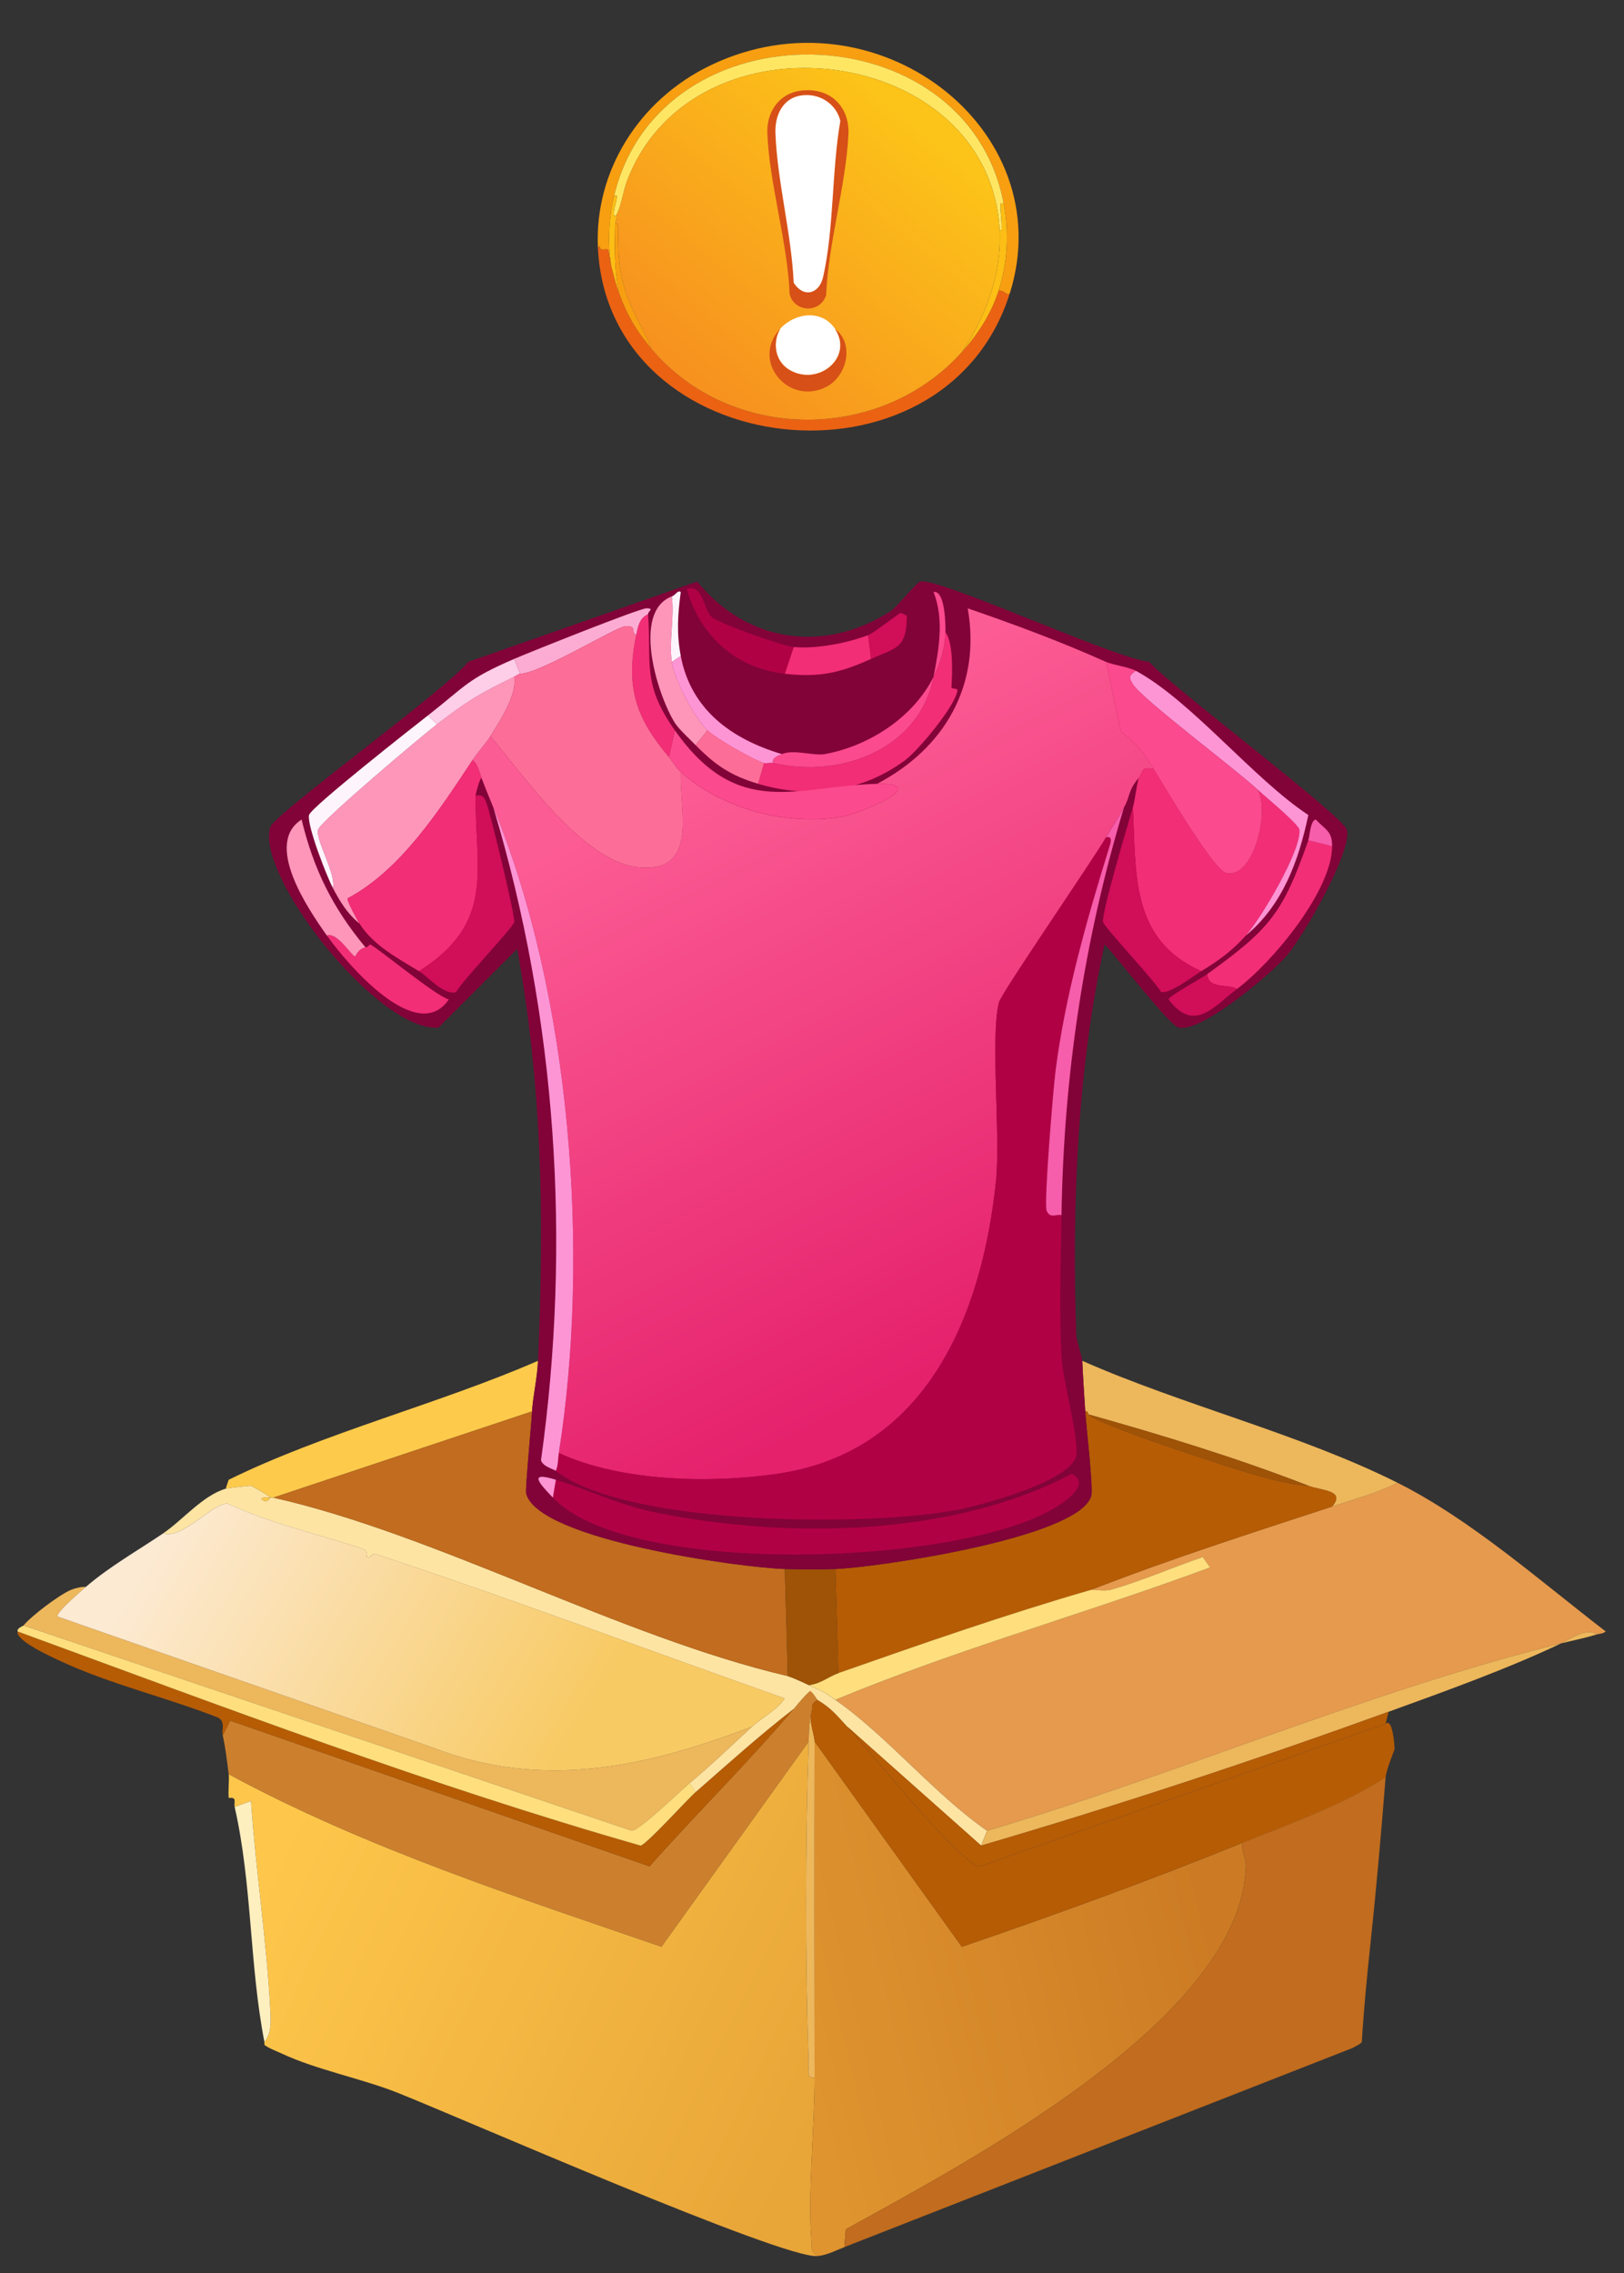 <?xml version="1.0" encoding="UTF-8"?>
<svg id="Layer_1" xmlns="http://www.w3.org/2000/svg" version="1.1" xmlns:xlink="http://www.w3.org/1999/xlink" viewBox="0 0 496.5 695">
  <rect x="0" y="0" width="496.5" height="695" fill="#333333" stroke="none"/>
  <!-- Generator: Adobe Illustrator 29.5.0, SVG Export Plug-In . SVG Version: 2.1.0 Build 137)  -->
  <defs>
    <style>
      .st0 {
        fill: url(#linear-gradient2);
      }

      .st1 {
        fill: #b65c05;
      }

      .st2 {
        fill: #820338;
      }

      .st3 {
        fill: #fdbe15;
      }

      .st4 {
        fill: #fd96b9;
      }

      .st5 {
        fill: #fff;
      }

      .st6 {
        fill: url(#linear-gradient1);
      }

      .st7 {
        fill: #f22e76;
      }

      .st8 {
        fill: #feefbf;
      }

      .st9 {
        fill: #fecde8;
      }

      .st10 {
        fill: #f65daa;
      }

      .st11 {
        fill: #fdca4b;
      }

      .st12 {
        fill: #fede7d;
      }

      .st13 {
        fill: #fee4a3;
      }

      .st14 {
        fill: #fc6e98;
      }

      .st15 {
        fill: #f89e11;
      }

      .st16 {
        fill: #fb4a8d;
      }

      .st17 {
        fill: #cc802e;
      }

      .st18 {
        fill: url(#linear-gradient4);
      }

      .st19 {
        fill: #9f5306;
      }

      .st20 {
        fill: url(#linear-gradient3);
      }

      .st21 {
        fill: #b10145;
      }

      .st22 {
        fill: #e69a4d;
      }

      .st23 {
        fill: #c16c1e;
      }

      .st24 {
        fill: #edb75c;
      }

      .st25 {
        fill: #fcacd2;
      }

      .st26 {
        fill: #fd95d5;
      }

      .st27 {
        fill: #d65018;
      }

      .st28 {
        fill: #d10e58;
      }

      .st29 {
        fill: #fee663;
      }

      .st30 {
        fill: url(#linear-gradient);
      }

      .st31 {
        fill: #fdf4fc;
      }

      .st32 {
        fill: #eb6213;
      }
    </style>
    <linearGradient id="linear-gradient" x1="-197.68" y1="331.71" x2="-13.39" y2="241.92" gradientTransform="translate(274.08 846.72) scale(.91 -.91)" gradientUnits="userSpaceOnUse">
      <stop offset="0" stop-color="#fec74b"/>
      <stop offset="1" stop-color="#e8a538"/>
    </linearGradient>
    <linearGradient id="linear-gradient1" x1="103.93" y1="290.36" x2="-35.1" y2="256.94" gradientTransform="translate(274.08 846.72) scale(.91 -.91)" gradientUnits="userSpaceOnUse">
      <stop offset="0" stop-color="#cc7b24"/>
      <stop offset="1" stop-color="#df942f"/>
    </linearGradient>
    <linearGradient id="linear-gradient2" x1="-242.67" y1="422.68" x2="-81.68" y2="327.53" gradientTransform="translate(274.08 846.72) scale(.91 -.91)" gradientUnits="userSpaceOnUse">
      <stop offset="0" stop-color="#fcead3"/>
      <stop offset=".82" stop-color="#f8ca64"/>
    </linearGradient>
    <linearGradient id="linear-gradient3" x1="-69.6" y1="669.42" x2="27.68" y2="478.8" gradientTransform="translate(274.08 846.72) scale(.91 -.91)" gradientUnits="userSpaceOnUse">
      <stop offset="0" stop-color="#fc5c94"/>
      <stop offset="1" stop-color="#e5216c"/>
    </linearGradient>
    <linearGradient id="linear-gradient4" x1="277.96" y1="828.82" x2="213.21" y2="751.19" gradientTransform="translate(0 866) scale(1 -1)" gradientUnits="userSpaceOnUse">
      <stop offset="0" stop-color="#fcc319"/>
      <stop offset="1" stop-color="#f7921f"/>
    </linearGradient>
  </defs>
  <g id="Generative_Object">
    <g>
      <path class="st30" d="M249.05,635.16c.03,15.16-2.18,36.36-.91,50.46.22,2.43-.51,2.45,1.82,4.09-10.32,1.13-110.33-42.78-128.66-50.01-10.67-4.21-24.74-7.01-35.01-11.82-1.58-.74-4.16-1.67-5.46-2.73v-.91c2.22-2.58,1.98-6.41,1.82-9.55-1.1-21.29-4.48-42.87-5.91-64.1l-5,1.82c-.32-1.39.88-3.09-1.82-2.73-.22-2.05.21-5.65,0-7.27,41.84,22.57,87.45,37.3,132.3,52.74l45.01-62.74c-1.05,31.6-1.07,67.05,0,98.66.06,1.66-.92,4.49,1.82,4.09Z"/>
      <path class="st17" d="M249.96,519.68c-2.4,1.57-1.36,1.72-1.82,3.64-.81,3.43-.79,5.66-.91,9.09l-45.01,62.74c-44.85-15.44-90.46-30.17-132.3-52.74-.5-3.81-.95-8.08-1.82-11.82l2.27-4.55,128.21,44.55c14.47-16.31,30.26-31.86,44.1-48.19,1.6-1.89,3.1-3.82,5-5.46.82.32,2.12,2.64,2.27,2.73h.01Z"/>
      <path class="st6" d="M379.98,563.33c-.66,2.52.94,4.64.91,6.82-.74,46.88-86.33,91.43-122.3,111.39l-.45,5.46c-2.76,1.06-5.16,2.4-8.18,2.73-2.33-1.64-1.6-1.66-1.82-4.09-1.27-14.1.94-35.31.91-50.46-.07-34.28-.1-68.47,0-102.75l45.01,62.74c28.89-9.86,57.65-20.39,85.93-31.82v-.02Z"/>
      <path class="st8" d="M80.83,624.25c-4.59-23.68-3.73-48.25-9.09-71.83l5-1.82c1.43,21.23,4.81,42.81,5.91,64.1.16,3.14.4,6.97-1.82,9.55h0Z"/>
      <path class="st24" d="M249.05,532.41c-.1,34.28-.07,68.47,0,102.75-2.74.4-1.76-2.43-1.82-4.09-1.07-31.61-1.05-67.05,0-98.66.11-3.43.1-5.67.91-9.09-.94,2.74.91,7.19.91,9.09Z"/>
      <path class="st1" d="M259.05,527.87c5.66,6.09,34.97,42.56,40.46,42.74l124.11-43.64c2.23-1.95,2.77,7.32,2.73,7.73-.04.45-2.55,6.35-2.73,8.64-13.61,8.73-28.78,13.99-43.64,20-28.28,11.44-57.03,21.97-85.93,31.82l-45.01-62.74c0-1.9-1.85-6.36-.91-9.09.45-1.92-.59-2.07,1.82-3.64,4.31,2.6,5.84,4.68,9.09,8.18h0Z"/>
      <path class="st23" d="M419.08,593.33c-1.1,10.28-2.12,20.57-2.73,30.92-.79,1.01-1.45.97-2.73,1.82l-155.48,60.92.45-5.46c35.97-19.95,121.55-64.51,122.3-111.39.03-2.18-1.57-4.3-.91-6.82,14.86-6.01,30.04-11.28,43.64-20-1.31,16.5-2.76,33.35-4.55,50.01h.01Z"/>
      <g>
        <path class="st22" d="M490.91,498.77c-1.02.81-1.86.64-2.73.91-3.13-2.17-7.88,1.28-10.91,2.73-57.66,14.19-117.44,40.08-175.49,57.28-16.19-11.2-30.51-28.91-46.37-40.01,37.39-15.51,76.73-26.45,114.57-40.46l-2.27-3.18c-8.99,3.03-19.17,7.5-28.19,10-1.87.52-5.41-.14-5.91,0,24.19-9.45,48.98-17.37,73.65-25.46,6.69-2.19,13.7-4.08,20-7.27,22.4,11.23,43.83,30.23,63.65,45.46h0Z"/>
        <path class="st24" d="M26.28,485.13c-1.01.87-9.52,8.15-8.64,9.09l114.57,40.01c33.56,13.13,65.46,5.96,97.75-6.36-6.28,5.79-12.54,11.81-19.09,17.28-2.88,2.4-15.34,14.5-17.73,14.55L7.18,496.95c2.41-2.94,10.97-9.42,14.55-10.91,1.22-.51,3.19-.96,4.55-.91Z"/>
        <path class="st24" d="M427.26,453.31c-6.3,3.2-13.32,5.08-20,7.27,4.31-5.02-3.32-4.83-7.27-6.36-21.92-8.53-44.64-15.44-67.29-21.82-.05-.04.12-1.07-.91-.91-.33-5.24-.68-10.19-.91-15.46,30.63,13.53,66.68,22.39,96.38,37.28Z"/>
        <path class="st11" d="M164.48,416.03c-.26,5.68-1.56,10.82-1.82,15.46l-79.11,26.37c-.29-.06-.62.06-.91,0,.1-.33-5.57-3.58-5.91-3.64-.42-.07-7.16.74-7.73.91l.91-2.73c28.92-14.28,64.68-23.32,94.56-36.37h.01Z"/>
        <path class="st1" d="M212.68,547.87c9.85-8.61,19.63-17.46,30.01-25.46-13.84,16.33-29.63,31.88-44.1,48.19l-128.21-44.55-2.27,4.55c-.42-1.82.92-4.06-1.36-5.46-15.7-6.2-32.9-10.15-48.19-17.28-2.56-1.19-13.87-6.26-13.18-9.09,62.96,23.06,126.11,47.09,190.49,65.47,1.97-.48,14.19-14.07,16.82-16.37h-.01Z"/>
        <path class="st12" d="M210.86,545.14l1.82,2.73c-2.63,2.3-14.85,15.89-16.82,16.37-64.38-18.38-127.53-42.41-190.49-65.47-.19-1.08,1.66-1.63,1.82-1.82l185.94,62.74c2.39-.04,14.85-12.15,17.73-14.55h0Z"/>
        <path class="st1" d="M332.7,432.39c3.64,3.37,37.01,14.12,44.1,16.37s15.94,5.01,23.19,5.46c3.96,1.54,11.58,1.35,7.27,6.36-24.67,8.09-49.46,16.01-73.65,25.46-25.8,7.45-51.93,16.57-77.29,25.46l-.91-31.82c12.71-.48,74.36-9.48,78.2-22.28.7-2.34-1.53-21.41-1.82-25.91,1.03-.17.86.87.91.91h0Z"/>
        <path class="st13" d="M82.65,457.85c-.04.15-2.32-.4-2.73.45,1.75,1.63,2.59-.48,2.73-.45.29.06.62-.06.91,0,49.81,11.21,106.27,42.63,157.3,54.56,2.2.78,4.25,1.72,6.36,2.73,4.82,2.29,3.79,1.48,8.18,4.55,15.87,11.09,30.18,28.8,46.37,40.01l-1.82,4.55-40.92-36.37c-3.25-3.5-4.78-5.59-9.09-8.18-.15-.09-1.45-2.41-2.27-2.73-1.9,1.63-3.4,3.56-5,5.46-10.37,8-20.15,16.85-30.01,25.46l-1.82-2.73c6.56-5.47,12.82-11.48,19.09-17.28,2.97-2.75,7.45-4.95,10-8.64-41.54-14.63-83.11-30.29-125.02-44.1-1.17-.38-1.56,1.29-2.73.91-.51-.17,1.14-1.77-1.82-2.73-13.67-4.44-27.78-7.64-40.92-13.64-4.57-.03-13.88,11.11-19.55,9.09,5.91-4,12.06-11.55,19.09-13.64.57-.17,7.31-.98,7.73-.91.34.06,6.01,3.3,5.91,3.64h.03Z"/>
        <path class="st24" d="M477.27,502.41c-15.8,7.56-35.09,14.52-52.74,20.91-41.06,14.88-82.67,28.63-124.57,40.92l1.82-4.55c58.05-17.2,117.83-43.1,175.49-57.28h0Z"/>
        <path class="st12" d="M255.41,519.68c-4.39-3.07-3.36-2.25-8.18-4.55,3.37-.23,6.1-2.59,9.09-3.64,25.35-8.89,51.49-18.01,77.29-25.46.5-.14,4.04.52,5.91,0,9.02-2.5,19.19-6.97,28.19-10l2.27,3.18c-37.84,14.02-77.18,24.95-114.57,40.46h0Z"/>
        <path class="st24" d="M488.18,499.68c-3.77,1.14-7.14,1.8-10.91,2.73,3.03-1.45,7.78-4.9,10.91-2.73Z"/>
        <path class="st23" d="M239.95,479.68l.91,32.73c-51.04-11.93-107.5-43.34-157.3-54.56l79.11-26.37c-.22,3.93-2.1,23.78-1.82,25,3.27,14.31,66.07,22.84,79.11,23.19h0Z"/>
        <path class="st19" d="M255.41,479.68l.91,31.82c-2.99,1.05-5.73,3.41-9.09,3.64-2.11-1-4.16-1.95-6.36-2.73l-.91-32.73c5.08.14,10.38.19,15.46,0h-.01Z"/>
        <path class="st0" d="M229.95,527.87c-32.29,12.33-64.18,19.5-97.75,6.36l-114.57-40.01c-.88-.94,7.63-8.22,8.64-9.09,7.15-6.17,15.83-11.08,23.64-16.37,5.67,2.02,14.98-9.13,19.55-9.09,13.14,6,27.25,9.2,40.92,13.64,2.96.96,1.3,2.56,1.82,2.73,1.17.38,1.56-1.29,2.73-.91,41.91,13.81,83.48,29.47,125.02,44.1-2.55,3.69-7.03,5.89-10,8.64h0Z"/>
        <path class="st19" d="M399.98,454.22c-7.25-.44-16.21-3.24-23.19-5.46s-40.46-12.99-44.1-16.37c22.65,6.38,45.36,13.29,67.29,21.82h0Z"/>
        <path class="st1" d="M424.53,523.32l-.91,3.64-124.11,43.64c-5.49-.18-34.8-36.65-40.46-42.74l40.92,36.37c41.9-12.29,83.51-26.03,124.57-40.92h-.01Z"/>
        <path class="st11" d="M82.65,457.85c-.14-.03-.98,2.08-2.73.45.41-.85,2.68-.3,2.73-.45Z"/>
      </g>
    </g>
    <g>
      <path class="st2" d="M330.88,416.03c.23,5.26.58,10.21.91,15.46.28,4.5,2.52,23.57,1.82,25.91-3.84,12.8-65.49,21.79-78.2,22.28-5.08.19-10.37.14-15.46,0-13.04-.35-75.84-8.88-79.11-23.19-.28-1.22,1.6-21.08,1.82-25,.26-4.64,1.56-9.78,1.82-15.46,1.93-42.85,1.34-83.5-6.36-125.93l-24.1,24.1c-18.67,1.19-56.07-46.84-51.37-61.38,1.29-4,54.41-42.55,60.47-50.46l70.01-24.56c15.34,18.66,38.7,22.1,59.1,9.09,2.08-1.33,7.87-8.76,9.09-9.09,5.44-1.46,59.23,23.44,70.01,24.55,6.37,7.25,59.54,47.29,60.47,51.37,1.54,6.77-13.23,32.3-18.19,38.19s-26.34,23.8-33.19,22.28c-3.01-.67-19.23-21.99-22.73-25.46-8.38,38.67-10.01,79.71-8.64,119.57.04,1.12,1.77,6.61,1.82,7.73h.01Z"/>
      <g>
        <path class="st20" d="M338.15,202.35l4.55,21.37c4.72,3.41,6.45,5.78,10,11.37-4.24-.76-3.01.95-4.55,2.73-3.34,3.87-2.52,5.5-4.55,9.09-1.72,3.05-3.68,6.05-5.46,9.09-4.44,7.59-31.98,47.55-32.73,50.46-2.67,10.29.51,40.69-.91,54.56-4.22,41.08-21.22,82.9-66.83,89.56-20.51,2.99-47.9,2.4-66.83-6.36,9.67-61.03,3.66-140.2-20-197.31-1.25-3.02-2.47-6.03-3.64-9.09-.7-1.83-1.09-4.13-2.73-5.46,1.64-2.47,4.34-5.48,5.46-7.27,10.15,11.98,28.21,38.19,45.01,40.01,18.92,2.05,12.73-17.53,13.18-29.1,12.69,11.46,32.76,16.62,49.55,13.64,5.3-.94,27.99-10.46,10.46-10,20.6-10.79,31.88-30.09,27.73-53.65,14.28,4.9,28.52,10.2,42.28,16.37h.01Z"/>
        <path class="st21" d="M324.52,371.47c-.21,13.74-.69,29.61,0,43.19.37,7.3,5.11,23.7,4.55,30.01-.7,7.87-28.48,15.33-35.92,16.82-26.71,5.36-101.72,5.1-123.21-11.82.75-1.8.62-3.64.91-5.46,18.93,8.77,46.32,9.36,66.83,6.36,45.61-6.66,62.61-48.48,66.83-89.56,1.42-13.87-1.77-44.27.91-54.56.76-2.91,28.3-42.87,32.73-50.46,2.35-.65,1.18,2.3.91,3.18-6.84,22.14-13.42,45.15-16.37,68.19-.67,5.23-3.63,40.61-2.73,42.74,1.06,2.48,2.67,1.07,4.55,1.36h.01Z"/>
        <path class="st7" d="M352.7,235.08c3.1,4.88,18.29,31.04,22.28,31.82,8.54,1.69,13.25-19.23,9.55-25.46,2.11,1.97,12.57,10.52,12.73,12.28.59,6.39-11.83,27.19-16.37,32.28-4.15,4.66-8.35,7.7-13.64,10.91-21.77-9.74-19.82-29.72-20.91-50.01.71-2.4,1.03-6.44,1.82-9.09,1.53-1.77.31-3.48,4.55-2.73h0Z"/>
        <path class="st4" d="M149.94,225.08c-1.12,1.79-3.82,4.8-5.46,7.27-10.07,15.21-21.92,33.67-38.19,42.28-.32.75,2.99,6.7,3.64,7.73-3.67-2.92-6.05-6.81-8.18-10.91,1.12-4.15-5.17-14.38-4.55-17.73.45-2.39,32.05-28.99,36.37-32.28,9.8-7.47,12.57-9.15,23.64-14.55.99,5.38-4.32,13.45-7.27,18.19h0Z"/>
        <path class="st21" d="M169.03,457.85l.91-5.46c10.16,3.19,19.68,7.81,30.46,10,40.1,8.16,90.7,7.49,127.3-11.82,5.7,3.11-1.38,7.97-4.55,10-28.07,18.06-130.71,22-154.12-2.73h0Z"/>
        <path class="st7" d="M147.21,237.81c-.68.4-1.82,5.17-1.82,5.46-.05,23.14,6.05,38.82-17.28,53.65-6.52-3.97-13.94-7.85-18.19-14.55-.65-1.03-3.96-6.98-3.64-7.73,16.27-8.61,28.11-27.07,38.19-42.28,1.63,1.33,2.03,3.62,2.73,5.46h.01Z"/>
        <path class="st16" d="M338.15,202.35c2.06.92,7.01,1.6,9.09,2.73-1.93,1.55-2.35,1.72-.91,4.09,2.72,4.48,31.53,26.04,38.19,32.28,3.7,6.23-1,27.15-9.55,25.46-3.99-.79-19.18-26.95-22.28-31.82-3.55-5.59-5.28-7.95-10-11.37l-4.55-21.37h0Z"/>
        <path class="st26" d="M170.85,444.21c-.29,1.81-.16,3.65-.91,5.46-.7-.55-3.81-1.22-4.55-3.18,9.33-66.52,4.75-135.43-14.55-199.58,23.66,57.11,29.68,136.28,20,197.31h.01Z"/>
        <path class="st28" d="M128.11,296.91c23.32-14.83,17.23-30.51,17.28-53.65,2.66-.67,3.03,1.4,3.64,3.18,1.16,3.4,8.54,33.68,8.18,35.46s-15.99,17.96-17.73,21.37c-3.65,1.21-8.67-4.72-11.37-6.36Z"/>
        <path class="st7" d="M231.77,239.63l1.82-6.36c.74.22,1.92-.19,2.73,0,21.38,4.91,44.93-4.6,49.1-26.37,2.13-4.29,3.51-8.83,3.64-13.64,2.46,3.4,2.09,12.41,1.82,16.82-.04.65,1.87.26,1.82.91-.34,4.51-11.9,18.38-15.91,21.37-13.32,9.93-29.45,11.89-45.01,7.27h-.01Z"/>
        <path class="st16" d="M268.14,239.63c17.53-.46-5.16,9.06-10.46,10-16.79,2.98-36.86-2.18-49.55-13.64-1.87-1.69-2.23-2.88-3.64-4.55l1.82-8.18c19.37,27.46,37.06,17.02,61.83,16.37Z"/>
        <path class="st28" d="M367.25,296.91c-2.41,1.47-9.55,7.05-12.28,6.36-1.79-3.23-17.44-19.9-17.73-21.37-.54-2.7,7.67-30.16,9.09-35.01,1.09,20.29-.86,40.27,20.91,50.01h.01Z"/>
        <path class="st7" d="M407.26,258.72c-.03,13.61-18.32,35.6-29.1,43.64-2.95-1.76-8.72.22-9.09-4.55,19.2-13.85,23.1-18.53,30.92-40.92l7.27,1.82h0Z"/>
        <path class="st10" d="M324.52,371.47c-1.88-.29-3.49,1.12-4.55-1.36-.9-2.12,2.06-37.51,2.73-42.74,2.95-23.05,9.52-46.05,16.37-68.19.27-.88,1.44-3.83-.91-3.18,1.78-3.04,3.74-6.04,5.46-9.09-12.26,40.49-18.45,82.27-19.09,124.57h-.01Z"/>
        <path class="st26" d="M380.89,286c4.54-5.09,16.95-25.89,16.37-32.28-.16-1.76-10.62-10.3-12.73-12.28-6.66-6.24-35.47-27.8-38.19-32.28-1.44-2.37-1.03-2.54.91-4.09,16.96,9.17,35.89,32.98,52.74,44.1-2.92,13.91-7.83,27.5-19.09,36.83h0Z"/>
        <path class="st7" d="M111.75,289.64c.89-.17,1.28-.93,1.36-.91,1.44.28,19.92,15.69,24.1,16.82-9.69,14.23-30.99-10.68-37.28-19.55,3.18-1.21,7.58,6.38,8.64,6.36.21,0,.84-2.29,3.18-2.73h0Z"/>
        <path class="st4" d="M111.75,289.64c-2.35.44-2.97,2.73-3.18,2.73-1.06.01-5.46-7.57-8.64-6.36-6.02-8.49-19.23-28.08-7.73-35.46,3.71,15.34,9.56,27.07,19.55,39.1h0Z"/>
        <path class="st4" d="M205.4,202.35c.8,5.47,6.91,17.06,10.91,20.91l-3.64,4.55c-1.64-1.69-5.25-5.02-6.36-6.82-5.56-9.01-13.1-34.07-.91-38.64.83,6.38-.93,13.67,0,20Z"/>
        <path class="st21" d="M242.68,197.8l-2.73,8.18c-15.04-1.66-25.84-11.58-30.01-25.91,5.16-1.63,5.03,6.46,7.73,8.64,2.51,2.03,21.58,8.79,25,9.09h0Z"/>
        <path class="st31" d="M133.57,221.44c-4.32,3.29-35.92,29.89-36.37,32.28-.63,3.35,5.66,13.58,4.55,17.73-1.91-3.67-7.96-19.16-7.27-22.28.51-2.32,31.95-27.01,36.37-30.46l2.73,2.73h-.01Z"/>
        <path class="st16" d="M236.32,233.26c-.44-1.66,1.81-2.36,2.73-2.73,3.76-1.53,9.69.64,13.18,0,13.39-2.44,27.02-11.21,33.19-23.64-4.17,21.77-27.72,31.28-49.1,26.37Z"/>
        <path class="st7" d="M206.31,223.26l-1.82,8.18c-10.1-11.95-13.29-21.29-10-37.28.5-2.45.95-5.29,3.64-6.36,1.06,15.27-1.86,21.23,8.18,35.46Z"/>
        <path class="st7" d="M265.41,194.17l.91,7.27c-9.46,4.25-15.67,5.73-26.37,4.55l2.73-8.18c6.9.62,16.2-1.16,22.73-3.64Z"/>
        <path class="st25" d="M198.13,187.8c-2.68,1.07-3.13,3.91-3.64,6.36-1.97-1.11.53-2.77-3.18-2.73-2.71.03-26.38,14.61-32.28,14.55l-1.82-4.55c4.63-1.99,38.3-15.48,40.46-15.46,2.54.03.39.89.45,1.82h0Z"/>
        <path class="st26" d="M239.04,230.54c-.91.37-3.17,1.07-2.73,2.73-.81-.19-1.99.22-2.73,0-3.36-.99-14.73-7.54-17.28-10-4-3.86-10.11-15.44-10.91-20.91l2.73-1.82c3.13,16.49,15.61,25.44,30.92,30.01h0Z"/>
        <path class="st14" d="M233.59,233.26l-1.82,6.36c-8.28-2.46-13.11-5.69-19.09-11.82l3.64-4.55c2.55,2.46,13.92,9.02,17.28,10h0Z"/>
        <path class="st9" d="M159.03,205.99c-.69.13-1.19.6-1.82.91-11.07,5.4-13.84,7.08-23.64,14.55l-2.73-2.73c11.72-9.15,11.82-11,26.37-17.28l1.82,4.55Z"/>
        <path class="st28" d="M378.16,302.37c-6.95,5.19-13.03,13.62-20.91,3.18-.04-.99,10.11-6.49,11.82-7.73.37,4.76,6.15,2.79,9.09,4.55h0Z"/>
        <path class="st28" d="M266.32,201.44l-.91-7.27c1.83-.7,9.41-6.72,10-6.82l1.82.91c.03,10.04-3.3,9.76-10.91,13.18Z"/>
        <path class="st31" d="M208.13,200.53l-2.73,1.82c-.93-6.33.83-13.63,0-20,1.18-.44,1.8-2.05,2.73-1.36-.93,6.85-1.31,12.64,0,19.55h0Z"/>
        <path class="st16" d="M289.05,193.26c-.13,4.81-1.51,9.35-3.64,13.64,1.62-8.46,3.29-17.49,0-25.91,3.5-.62,3.7,9.8,3.64,12.28h0Z"/>
        <path class="st10" d="M407.26,258.72l-7.27-1.82c.44-1.25.55-6,2.27-6.36,3.04,3.21,5.01,3.52,5,8.18Z"/>
        <path class="st26" d="M169.94,452.4l-.91,5.46c-4.02-4.25-7.85-8.21.91-5.46Z"/>
        <path class="st14" d="M194.49,194.17c-3.29,15.99-.1,25.33,10,37.28,1.41,1.67,1.76,2.86,3.64,4.55-.46,11.57,5.74,31.15-13.18,29.1-16.8-1.82-34.86-28.03-45.01-40.01,2.95-4.73,8.27-12.8,7.27-18.19.63-.31,1.13-.78,1.82-.91,5.9.06,29.57-14.52,32.28-14.55,3.72-.04,1.21,1.62,3.18,2.73h0Z"/>
      </g>
    </g>
  </g>
  <g id="Generative_Object1" data-name="Generative_Object">
    <g>
      <path class="st15" d="M308.71,89.74c-1.04.83-1.34-.92-3.41-.86,2.8-8.69,3.26-17.82,1.55-26.73-11.35-59.25-104.98-61.23-119.09-2.3-1.68,7.03-1.98,14.12-.93,21.27-.25-.9-.77-4.54-.93-4.74-.43-.56-2.99.64-2.48-1.15l-.62.43c-1.07-23.11,12.39-45.16,34.58-55.76,50.32-24.04,107.19,19.54,91.33,69.85h0Z"/>
      <path class="st32" d="M186.83,81.12c.81,2.93,1.43,5.74,2.48,8.62,2.45,6.74,5.21,11.39,9.92,16.96,24.19,28.6,69.99,28.71,94.9.86,4.97-5.56,8.91-11.7,11.16-18.69,2.07-.05,2.37,1.69,3.41.86-19.95,63.3-122.84,51.88-125.91-14.08l.62-.43c-.51,1.79,2.05.59,2.48,1.15.15.2.68,3.84.93,4.74h0Z"/>
      <path class="st29" d="M306.84,62.15c-1.14-.12-.93.17-.93,1.01,0,2.08.39,4.18.31,6.32-.02.52.28,1.29-.62.72-3.09-56.74-93.28-68.4-113.81-15.09-1.37,3.56-1.69,7.55-3.41,10.78l-.62.14c-.38-1.84.55-3.64.77-5.32.12-.89.37-.92-.77-.86,14.11-58.94,107.74-56.96,119.08,2.3Z"/>
      <path class="st3" d="M306.84,62.15c1.71,8.91,1.25,18.04-1.55,26.73-2.25,6.98-6.19,13.12-11.16,18.69,7.42-10.9,12.18-24.32,11.48-37.37.9.57.6-.19.62-.72.08-2.14-.31-4.24-.31-6.32,0-.83-.21-1.13.93-1.01h0Z"/>
      <path class="st3" d="M188.38,65.89c.31.8-.3,2.05-.31,2.59-.13,7.22-.36,14.17,1.24,21.27-1.05-2.88-1.67-5.7-2.48-8.62-1.05-7.15-.75-14.24.93-21.27,1.15-.06.89-.03.77.86-.22,1.68-1.15,3.47-.77,5.32,0,0,.62-.14.62-.14Z"/>
      <path class="st15" d="M199.23,106.7c-4.71-5.57-7.48-10.23-9.92-16.96-1.6-7.1-1.38-14.05-1.24-21.27,1.14-.12.94.17.93,1.01-.05,6.93-.05,11.58,1.86,18.4s5.8,12.43,8.37,18.83h0Z"/>
      <g>
        <path class="st18" d="M305.6,70.2c.71,13.05-4.05,26.47-11.48,37.37-24.9,27.85-70.71,27.73-94.9-.86-2.58-6.39-6.5-12.15-8.37-18.83s-1.91-11.46-1.86-18.4c0-.83.21-1.13-.93-1.01,0-.54.62-1.78.31-2.59,1.72-3.23,2.04-7.22,3.41-10.78,20.54-53.31,110.73-41.64,113.82,15.09Z"/>
        <path class="st5" d="M255.37,100.67c5.61,8.65-5.26,17.66-14.11,12.36-4.47-2.68-5.19-8.63-2.63-12.65,4.66-4.9,12.79-5.82,16.75.29Z"/>
        <path class="st27" d="M255.37,100.67c5.89,4.41,3.59,14.27-2.63,17.54-11.68,6.12-23.45-8-14.11-17.82-2.55,4.01-1.83,9.97,2.63,12.65,8.85,5.3,19.72-3.71,14.11-12.36h0Z"/>
        <g>
          <path class="st27" d="M245.28,27.66c9.06-.89,14.49,5.45,14.11,13.37-.75,15.7-6.14,33.19-6.82,49.15-1.73,5.72-9.8,5.38-11.16-.29-.64-15.92-6.17-33.52-6.82-49.15-.26-6.25,3.38-12.36,10.7-13.08Z"/>
          <path class="st5" d="M245.9,29.09c5.33-.36,9.95,3.15,11.01,7.9-2.63,14.97-1.93,33.15-5.27,47.72-1.2,5.23-6.03,6.45-8.99,1.72-.66-14.89-5.03-31-5.58-45.71-.2-5.35,2.14-11.19,8.84-11.64h0Z"/>
        </g>
      </g>
    </g>
  </g>
</svg>